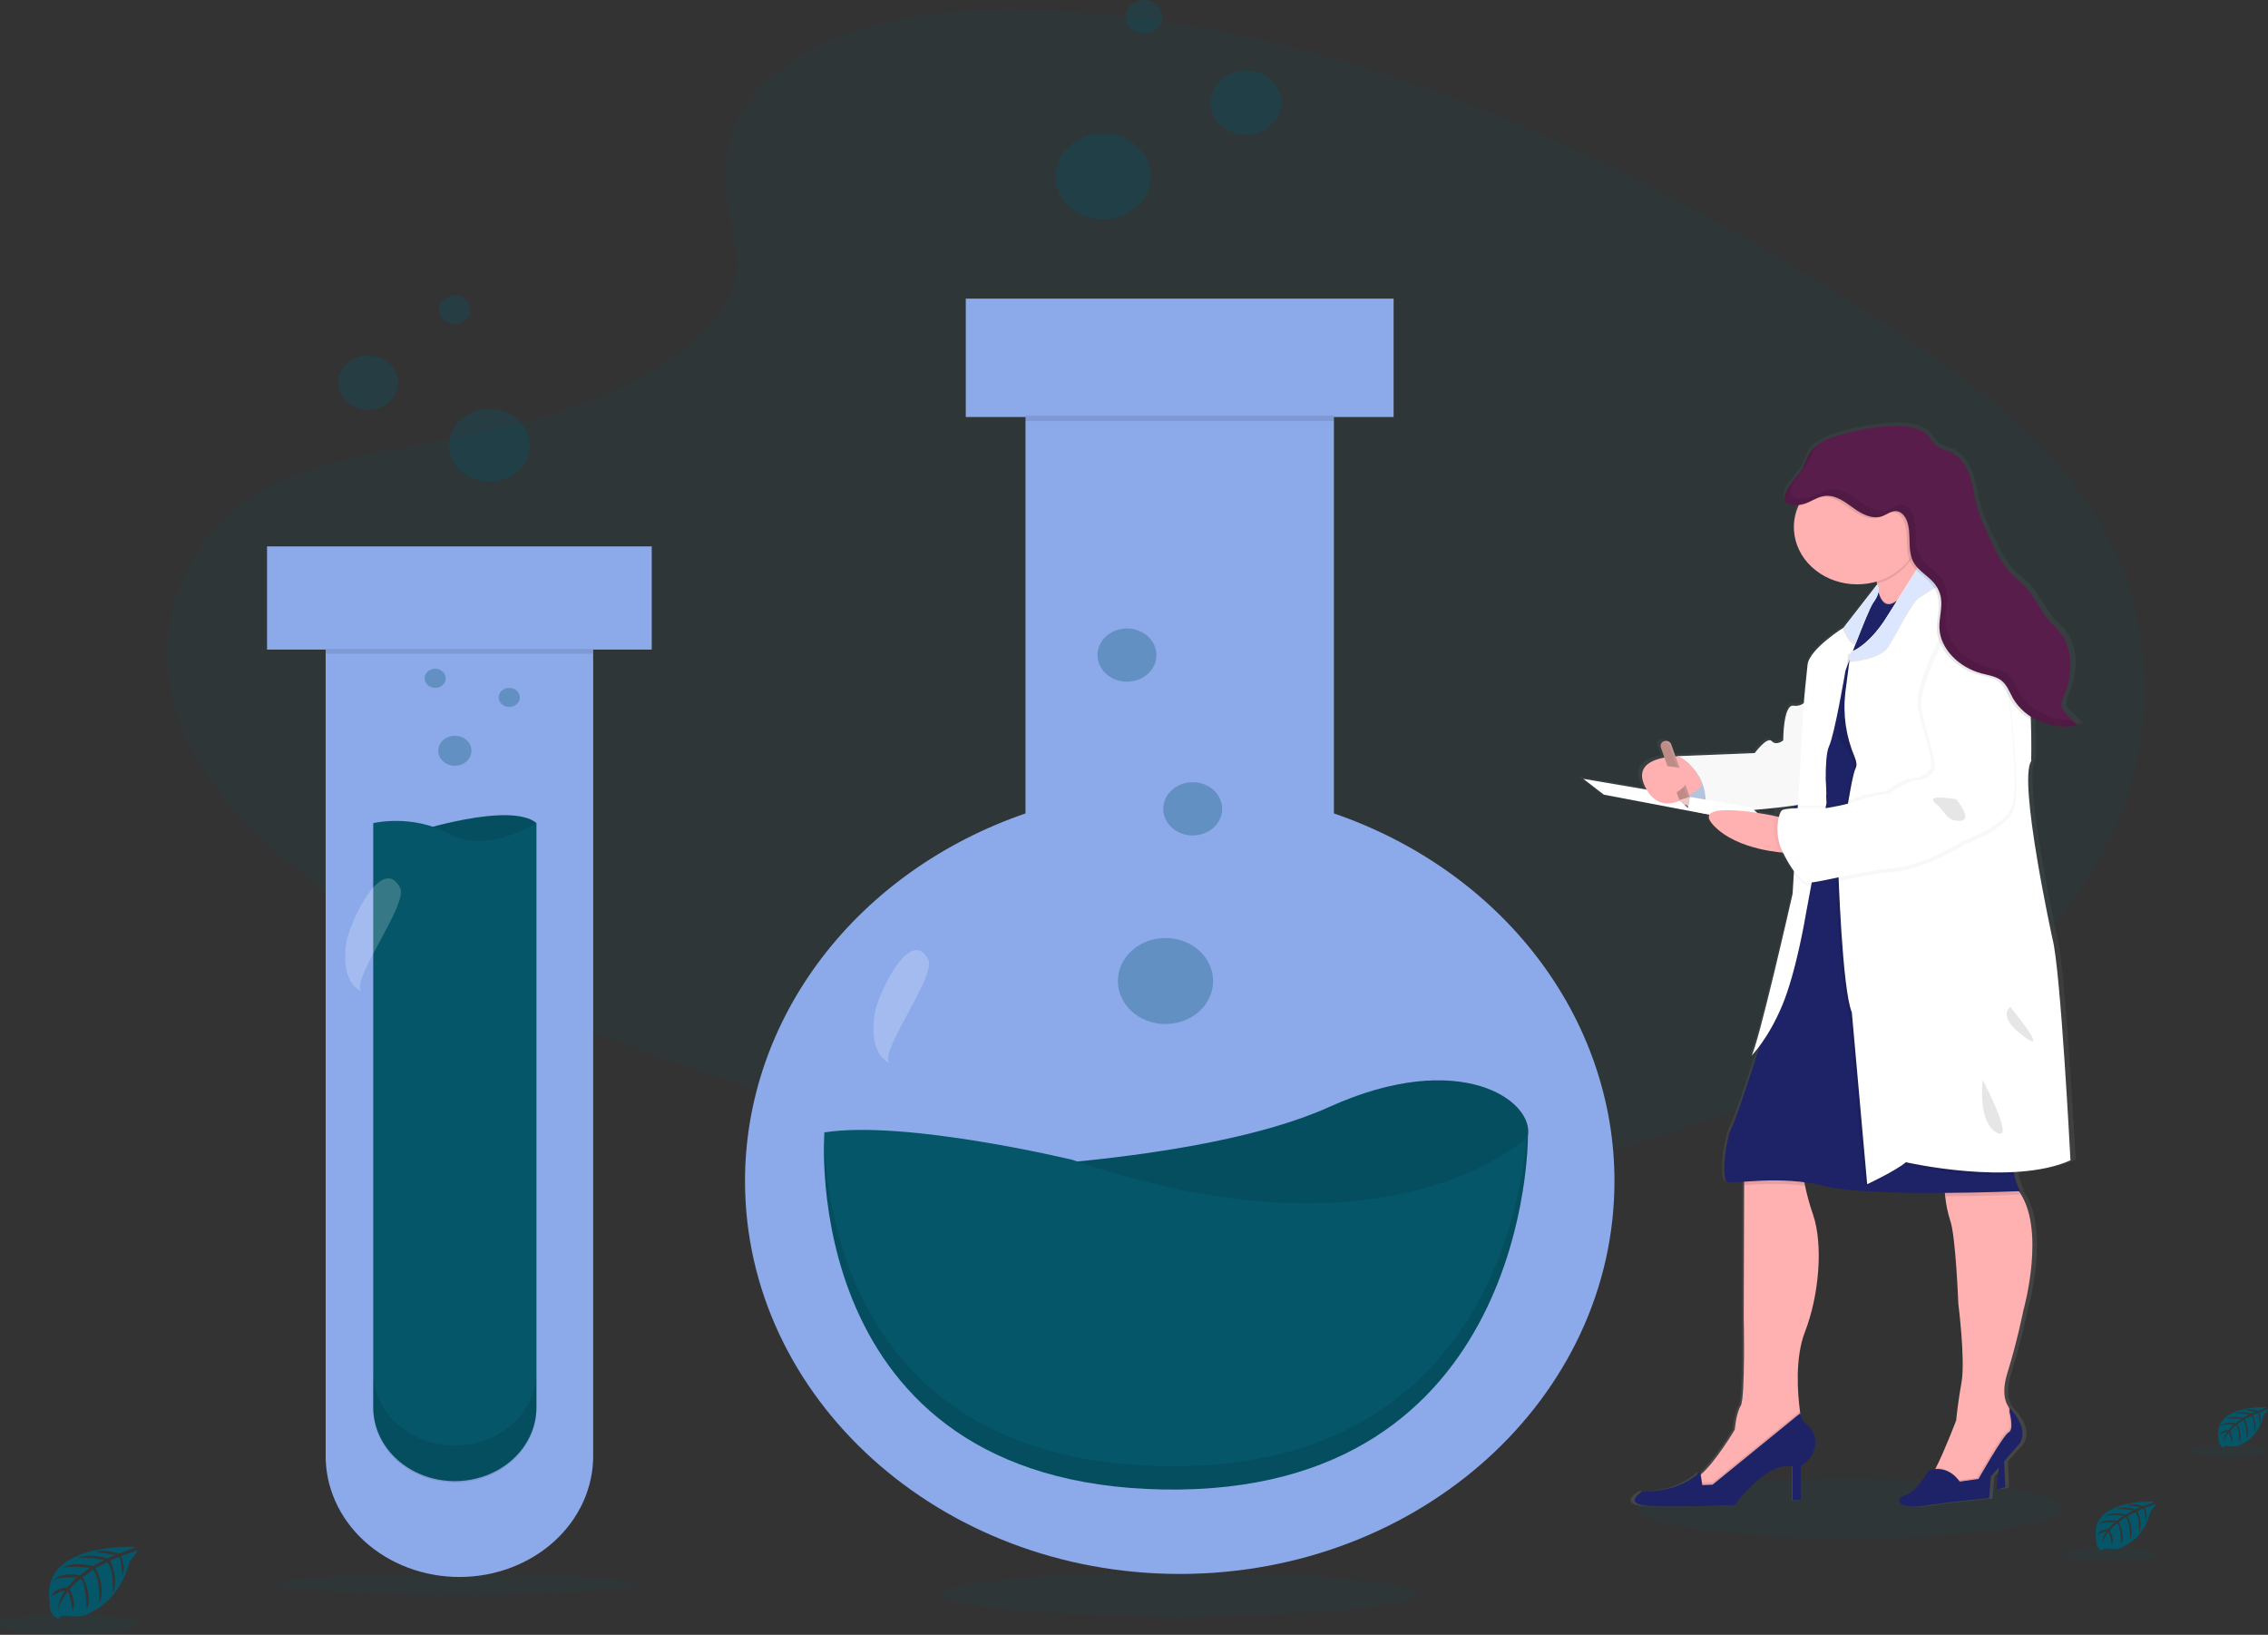 <svg width="111" height="80" viewBox="0 0 111 80" fill="none" xmlns="http://www.w3.org/2000/svg">
<rect x="0" y="0" width="111" height="80" fill="#333333" stroke="none"/>
<g clip-path="url(#clip0_105_66)">
<path d="M6.636 75.699C6.636 75.699 1.885 75.44 2.445 78.451C2.445 78.451 2.332 78.982 2.866 79.224C2.866 79.224 2.875 79 3.354 79.076C3.524 79.102 3.697 79.11 3.87 79.099C4.103 79.084 4.325 79.002 4.501 78.863C4.501 78.863 5.836 78.364 6.357 76.391C6.357 76.391 6.741 75.96 6.726 75.85L5.924 76.154C5.924 76.154 6.197 76.678 5.983 77.112C5.983 77.112 5.956 76.174 5.802 76.197C5.77 76.202 5.386 76.379 5.386 76.379C5.386 76.379 5.857 77.293 5.498 77.952C5.498 77.952 5.633 76.829 5.235 76.444L4.673 76.743C4.673 76.743 5.225 77.683 4.851 78.451C4.851 78.451 4.946 77.273 4.555 76.815L4.044 77.175C4.044 77.175 4.561 78.103 4.245 78.739C4.245 78.739 4.205 77.368 3.933 77.265C3.933 77.265 3.483 77.621 3.417 77.773C3.417 77.773 3.772 78.445 3.552 78.801C3.552 78.801 3.417 77.887 3.307 77.887C3.307 77.887 2.857 78.491 2.814 78.903C2.814 78.903 2.833 78.285 3.198 77.825C2.941 77.868 2.703 77.979 2.515 78.144C2.515 78.144 2.585 77.716 3.308 77.678C3.308 77.678 3.676 77.22 3.775 77.192C3.775 77.192 3.056 77.138 2.62 77.313C2.62 77.313 3.003 76.906 3.907 77.092L4.412 76.719C4.412 76.719 3.465 76.603 3.064 76.731C3.064 76.731 3.526 76.375 4.548 76.635L5.098 76.338C5.098 76.338 4.29 76.181 3.809 76.237C3.809 76.237 4.317 75.989 5.259 76.257L5.652 76.097C5.652 76.097 5.06 75.996 4.887 75.976C4.714 75.955 4.705 75.916 4.705 75.916C5.08 75.859 5.464 75.898 5.816 76.027C5.816 76.027 6.65 75.747 6.636 75.699Z" fill="#055669"/>
<path opacity="0.1" d="M3.363 80C5.22 80 6.726 79.77 6.726 79.486C6.726 79.202 5.22 78.972 3.363 78.972C1.506 78.972 0 79.202 0 79.486C0 79.77 1.506 80 3.363 80Z" fill="#055669"/>
<path d="M110.949 68.863C110.949 68.863 108.27 68.716 108.589 70.413C108.573 70.499 108.587 70.588 108.63 70.666C108.673 70.745 108.742 70.809 108.827 70.85C108.827 70.85 108.827 70.724 109.102 70.767C109.198 70.781 109.296 70.785 109.393 70.779C109.524 70.771 109.649 70.725 109.749 70.647C109.749 70.647 110.502 70.365 110.795 69.253C110.795 69.253 111.011 69.01 111.003 68.948L110.554 69.123C110.554 69.123 110.708 69.417 110.586 69.663C110.586 69.663 110.572 69.134 110.485 69.146C110.467 69.146 110.249 69.248 110.249 69.248C110.249 69.248 110.516 69.756 110.315 70.134C110.315 70.134 110.391 69.502 110.167 69.284L109.848 69.452C109.848 69.452 110.159 69.983 109.948 70.416C109.948 70.416 110.003 69.752 109.782 69.493L109.493 69.697C109.493 69.697 109.785 70.219 109.605 70.579C109.605 70.579 109.582 69.805 109.429 69.748C109.319 69.831 109.222 69.926 109.138 70.031C109.138 70.031 109.338 70.41 109.214 70.611C109.214 70.611 109.138 70.096 109.075 70.094C109.075 70.094 108.824 70.434 108.798 70.668C108.81 70.451 108.884 70.241 109.014 70.058C108.869 70.083 108.735 70.146 108.63 70.239C108.63 70.239 108.669 69.998 109.079 69.976C109.079 69.976 109.287 69.718 109.343 69.702C109.343 69.702 108.938 69.671 108.691 69.77C108.691 69.77 108.908 69.542 109.417 69.646L109.702 69.436C109.702 69.436 109.168 69.37 108.942 69.443C108.942 69.443 109.203 69.24 109.778 69.388L110.088 69.22C109.85 69.173 109.606 69.154 109.362 69.164C109.362 69.164 109.648 69.024 110.179 69.175L110.404 69.085C110.404 69.085 110.067 69.026 109.974 69.017C109.881 69.008 109.87 68.984 109.87 68.984C110.082 68.952 110.299 68.974 110.498 69.046C110.498 69.046 110.957 68.889 110.949 68.863Z" fill="#055669"/>
<path opacity="0.1" d="M109.104 71.287C110.151 71.287 111 71.157 111 70.997C111 70.837 110.151 70.708 109.104 70.708C108.057 70.708 107.208 70.837 107.208 70.997C107.208 71.157 108.057 71.287 109.104 71.287Z" fill="#055669"/>
<path d="M105.44 73.482C105.44 73.482 102.205 73.307 102.592 75.357C102.572 75.461 102.589 75.568 102.641 75.663C102.693 75.757 102.776 75.835 102.88 75.884C102.88 75.884 102.88 75.732 103.217 75.783C103.333 75.8 103.451 75.805 103.569 75.798C103.727 75.788 103.878 75.731 103.998 75.637C103.998 75.637 104.907 75.298 105.26 73.955C105.26 73.955 105.522 73.661 105.512 73.586L104.966 73.797C104.966 73.797 105.152 74.153 105.006 74.449C105.006 74.449 104.988 73.809 104.884 73.825C104.862 73.825 104.599 73.948 104.599 73.948C104.599 73.948 104.921 74.568 104.678 75.019C104.678 75.019 104.77 74.254 104.499 73.993L104.115 74.197C104.115 74.197 104.49 74.838 104.236 75.36C104.236 75.36 104.301 74.558 104.034 74.242L103.687 74.487C103.687 74.487 104.038 75.119 103.824 75.552C103.824 75.552 103.796 74.619 103.61 74.549C103.61 74.549 103.306 74.791 103.26 74.891C103.26 74.891 103.501 75.35 103.352 75.592C103.352 75.592 103.26 74.97 103.184 74.967C103.184 74.967 102.881 75.378 102.847 75.661C102.862 75.4 102.952 75.147 103.109 74.927C102.934 74.957 102.772 75.033 102.644 75.144C102.644 75.144 102.691 74.854 103.183 74.829C103.183 74.829 103.434 74.516 103.501 74.496C103.501 74.496 103.011 74.46 102.714 74.579C102.714 74.579 102.976 74.304 103.591 74.429L103.935 74.175C103.935 74.175 103.29 74.095 103.017 74.183C103.017 74.183 103.331 73.941 104.028 74.117L104.403 73.914C104.403 73.914 103.853 73.808 103.526 73.846C103.526 73.846 103.871 73.677 104.513 73.86L104.78 73.752C104.78 73.752 104.377 73.679 104.26 73.668C104.143 73.657 104.135 73.628 104.135 73.628C104.39 73.589 104.652 73.616 104.891 73.704C104.891 73.704 105.449 73.515 105.44 73.482Z" fill="#055669"/>
<path opacity="0.1" d="M103.211 76.409C104.476 76.409 105.501 76.253 105.501 76.06C105.501 75.867 104.476 75.71 103.211 75.71C101.947 75.71 100.922 75.867 100.922 76.06C100.922 76.253 101.947 76.409 103.211 76.409Z" fill="#055669"/>
<path opacity="0.1" d="M90.53 75.269C96.261 75.269 100.907 74.613 100.907 73.805C100.907 72.996 96.261 72.34 90.53 72.34C84.799 72.34 80.153 72.996 80.153 73.805C80.153 74.613 84.799 75.269 90.53 75.269Z" fill="#055669"/>
<path opacity="0.1" d="M57.693 79.079C64.133 79.079 69.354 78.605 69.354 78.021C69.354 77.437 64.133 76.963 57.693 76.963C51.253 76.963 46.032 77.437 46.032 78.021C46.032 78.605 51.253 79.079 57.693 79.079Z" fill="#055669"/>
<path opacity="0.1" d="M22.365 78.028C27.253 78.028 31.216 77.807 31.216 77.534C31.216 77.261 27.253 77.04 22.365 77.04C17.477 77.04 13.514 77.261 13.514 77.534C13.514 77.807 17.477 78.028 22.365 78.028Z" fill="#055669"/>
<path opacity="0.1" d="M38.08 3.48C41.363 0.838 46.517 0.297 51.207 0.507C65.94 1.168 79.24 7.599 90.744 14.872C94.909 17.505 99.009 20.342 101.712 23.968C107.219 31.349 105.583 41.574 97.931 47.654C95.327 49.723 92.171 51.312 88.931 52.715C83.17 55.216 76.954 57.222 70.416 57.795C65.753 58.202 61.032 57.871 56.397 57.303C43.445 55.713 30.733 52.202 20.078 46.198C15.405 43.556 10.999 40.284 9.072 36.022C7.146 31.76 8.379 26.359 13.151 23.836C15.125 22.793 17.485 22.322 19.795 21.88C23.196 21.228 26.651 20.586 29.72 19.261C32.889 17.894 36.642 15.249 36.014 12.223C35.342 8.974 34.801 6.121 38.08 3.48Z" fill="#055669"/>
<path opacity="0.9" d="M65.284 39.805V20.405H68.206V14.614H47.267V20.405H50.19V39.805C46.154 41.191 42.68 43.653 40.228 46.864C37.777 50.076 36.463 53.886 36.462 57.788C36.462 68.41 45.989 77.021 57.739 77.021C69.49 77.021 79.015 68.41 79.015 57.788C79.014 53.886 77.7 50.075 75.247 46.864C72.795 43.652 69.32 41.19 65.284 39.805Z" fill="#96B7FE"/>
<path opacity="0.1" d="M65.284 20.345H50.185V20.607H65.284V20.345Z" fill="black"/>
<path d="M45.834 57.272C45.834 57.272 58.647 57.069 65.053 54.17C71.46 51.272 75.12 53.859 74.776 55.618C74.432 57.377 72.604 60.787 65.282 61.206C57.961 61.625 45.834 57.272 45.834 57.272Z" fill="#055669"/>
<path opacity="0.1" d="M45.834 57.272C45.834 57.272 58.647 57.069 65.053 54.17C71.46 51.272 75.12 53.859 74.776 55.618C74.432 57.377 72.604 60.787 65.282 61.206C57.961 61.625 45.834 57.272 45.834 57.272Z" fill="black"/>
<path d="M40.347 55.413C40.347 55.413 38.978 72.578 56.933 72.888C74.888 73.198 74.778 55.616 74.778 55.616C74.778 55.616 68.146 62.13 52.472 56.753C52.472 56.757 44.351 54.792 40.347 55.413Z" fill="#055669"/>
<path opacity="0.1" d="M74.719 55.678C74.361 59.632 72.035 72.01 56.94 71.749C42.142 71.496 40.467 59.802 40.335 55.688C40.253 57.896 40.326 72.599 56.937 72.887C74.895 73.192 74.781 55.615 74.781 55.615C74.781 55.615 74.758 55.64 74.719 55.678Z" fill="black"/>
<path opacity="0.3" d="M57.042 50.112C58.329 50.112 59.372 49.169 59.372 48.006C59.372 46.843 58.329 45.9 57.042 45.9C55.755 45.9 54.712 46.843 54.712 48.006C54.712 49.169 55.755 50.112 57.042 50.112Z" fill="#055669"/>
<path opacity="0.3" d="M58.373 40.884C59.169 40.884 59.815 40.3 59.815 39.58C59.815 38.861 59.169 38.277 58.373 38.277C57.577 38.277 56.931 38.861 56.931 39.58C56.931 40.3 57.577 40.884 58.373 40.884Z" fill="#055669"/>
<path opacity="0.3" d="M55.155 33.36C55.952 33.36 56.597 32.777 56.597 32.057C56.597 31.337 55.952 30.753 55.155 30.753C54.359 30.753 53.713 31.337 53.713 32.057C53.713 32.777 54.359 33.36 55.155 33.36Z" fill="#055669"/>
<path opacity="0.2" d="M42.8 49.631C42.676 50.519 42.701 51.63 43.579 52.045C42.843 51.697 45.86 47.757 45.432 46.953C44.516 45.236 42.912 48.806 42.8 49.631Z" fill="white"/>
<path opacity="0.3" d="M53.989 10.743C55.276 10.743 56.319 9.8 56.319 8.637C56.319 7.474 55.276 6.531 53.989 6.531C52.703 6.531 51.66 7.474 51.66 8.637C51.66 9.8 52.703 10.743 53.989 10.743Z" fill="#055669"/>
<path opacity="0.3" d="M60.979 6.592C61.935 6.592 62.711 5.891 62.711 5.026C62.711 4.161 61.935 3.46 60.979 3.46C60.023 3.46 59.247 4.161 59.247 5.026C59.247 5.891 60.023 6.592 60.979 6.592Z" fill="#055669"/>
<path opacity="0.3" d="M55.987 1.628C56.484 1.628 56.887 1.263 56.887 0.814C56.887 0.364 56.484 0 55.987 0C55.49 0 55.087 0.364 55.087 0.814C55.087 1.263 55.49 1.628 55.987 1.628Z" fill="#055669"/>
<path opacity="0.9" d="M31.898 26.739H13.069V31.788H15.938V71.174C15.927 71.958 16.088 72.736 16.412 73.463C16.735 74.189 17.216 74.851 17.825 75.409C18.434 75.967 19.159 76.409 19.959 76.712C20.759 77.014 21.617 77.17 22.484 77.17C23.351 77.17 24.21 77.014 25.01 76.712C25.809 76.409 26.535 75.967 27.144 75.409C27.753 74.851 28.233 74.189 28.557 73.463C28.881 72.736 29.042 71.958 29.031 71.174V31.788H31.898V26.739Z" fill="#96B7FE"/>
<path d="M20.3 40.711C20.3 40.711 24.96 39.206 26.257 40.276C26.257 40.276 24.37 42.784 22.632 42.683C20.895 42.583 20.3 40.711 20.3 40.711Z" fill="#055669"/>
<path opacity="0.1" d="M20.3 40.711C20.3 40.711 24.96 39.206 26.257 40.276C26.257 40.276 24.37 42.784 22.632 42.683C20.895 42.583 20.3 40.711 20.3 40.711Z" fill="black"/>
<path d="M26.255 40.28V68.867C26.255 69.341 26.151 69.81 25.951 70.249C25.75 70.687 25.456 71.085 25.085 71.42C24.714 71.755 24.273 72.021 23.789 72.203C23.304 72.384 22.785 72.478 22.26 72.478C21.201 72.478 20.185 72.097 19.436 71.42C18.687 70.743 18.266 69.824 18.266 68.867V40.28C18.266 40.28 20.189 39.812 22 40.816C23.812 41.82 26.255 40.28 26.255 40.28Z" fill="#055669"/>
<path opacity="0.1" d="M29.028 31.756H15.936V31.989H29.028V31.756Z" fill="black"/>
<path opacity="0.1" d="M22.26 70.739C21.735 70.739 21.216 70.646 20.731 70.464C20.247 70.283 19.806 70.017 19.435 69.681C19.064 69.346 18.77 68.948 18.57 68.509C18.369 68.071 18.266 67.602 18.266 67.127V68.933C18.266 69.89 18.687 70.809 19.436 71.486C20.185 72.163 21.201 72.544 22.26 72.544C23.32 72.544 24.335 72.163 25.085 71.486C25.834 70.809 26.255 69.89 26.255 68.933V67.127C26.255 67.602 26.151 68.071 25.951 68.509C25.75 68.948 25.456 69.346 25.085 69.681C24.714 70.017 24.274 70.283 23.789 70.464C23.304 70.646 22.785 70.739 22.26 70.739Z" fill="black"/>
<path opacity="0.3" d="M22.261 37.473C22.711 37.473 23.075 37.144 23.075 36.738C23.075 36.331 22.711 36.002 22.261 36.002C21.812 36.002 21.448 36.331 21.448 36.738C21.448 37.144 21.812 37.473 22.261 37.473Z" fill="#055669"/>
<path opacity="0.3" d="M24.924 34.598C25.21 34.598 25.442 34.388 25.442 34.13C25.442 33.871 25.21 33.661 24.924 33.661C24.638 33.661 24.406 33.871 24.406 34.13C24.406 34.388 24.638 34.598 24.924 34.598Z" fill="#055669"/>
<path opacity="0.3" d="M21.299 33.662C21.585 33.662 21.817 33.453 21.817 33.194C21.817 32.935 21.585 32.725 21.299 32.725C21.013 32.725 20.781 32.935 20.781 33.194C20.781 33.453 21.013 33.662 21.299 33.662Z" fill="#055669"/>
<path opacity="0.2" d="M16.95 46.12C16.826 47.008 16.851 48.12 17.729 48.534C16.991 48.187 20.01 44.248 19.582 43.442C18.664 41.727 17.062 45.296 16.95 46.12Z" fill="white"/>
<path opacity="0.3" d="M23.95 23.58C25.041 23.58 25.927 22.78 25.927 21.793C25.927 20.806 25.041 20.006 23.95 20.006C22.858 20.006 21.973 20.806 21.973 21.793C21.973 22.78 22.858 23.58 23.95 23.58Z" fill="#055669"/>
<path opacity="0.3" d="M18.018 20.058C18.83 20.058 19.489 19.463 19.489 18.729C19.489 17.995 18.83 17.4 18.018 17.4C17.207 17.4 16.549 17.995 16.549 18.729C16.549 19.463 17.207 20.058 18.018 20.058Z" fill="#055669"/>
<path opacity="0.3" d="M22.255 15.846C22.677 15.846 23.019 15.536 23.019 15.155C23.019 14.773 22.677 14.464 22.255 14.464C21.832 14.464 21.49 14.773 21.49 15.155C21.49 15.536 21.832 15.846 22.255 15.846Z" fill="#055669"/>
<path d="M100.687 45.854C100.687 45.854 98.962 38.098 99.622 37.133C99.622 37.133 99.645 36.236 99.606 35.093C99.606 35.049 99.606 35.005 99.606 34.961C99.721 35.032 99.842 35.096 99.968 35.152C100.576 35.435 101.275 35.517 101.942 35.382L101.418 34.856C101.293 34.73 101.161 34.595 101.134 34.428C101.127 34.268 101.166 34.109 101.247 33.966C101.742 32.833 101.773 31.408 100.813 30.543C100.006 29.816 99.808 28.877 98.936 28.213C98.295 27.727 97.944 27.014 97.611 26.326C97.33 25.742 97.049 25.155 96.886 24.538C96.76 24.055 96.711 23.556 96.538 23.085C96.365 22.613 96.043 22.155 95.538 21.945C95.351 21.886 95.17 21.813 94.996 21.727C94.78 21.596 94.65 21.383 94.495 21.197C93.709 20.251 91.056 20.808 89.802 21.192C89.461 21.288 89.146 21.446 88.875 21.656L88.886 21.639L88.917 21.597C88.781 21.697 88.662 21.817 88.567 21.951C88.384 22.213 88.307 22.521 88.155 22.797C87.971 23.132 86.948 24.068 87.388 24.445C87.418 24.47 87.453 24.491 87.49 24.506C87.654 24.567 87.834 24.583 88.008 24.553C88.001 24.566 87.995 24.579 87.989 24.592C87.84 24.925 87.763 25.281 87.764 25.64C87.772 26.391 88.109 27.11 88.702 27.636C89.295 28.163 90.096 28.456 90.927 28.449C91.256 28.45 91.582 28.404 91.896 28.315C91.904 28.351 91.91 28.386 91.917 28.422C91.917 28.437 91.917 28.451 91.925 28.465L91.87 28.535L91.861 28.522L90.221 30.595C89.971 30.753 88.526 31.698 88.449 32.406C88.363 33.182 88.278 34.09 88.278 34.09L88.267 34.284C88.195 34.338 88.111 34.377 88.021 34.4C87.931 34.422 87.837 34.426 87.745 34.412C87.234 34.336 87.234 36.115 87.234 36.115C87.234 36.115 86.897 36.398 86.659 36.152C86.422 35.907 85.808 36.739 85.808 36.739L81.931 36.89H81.842L81.633 36.305C81.611 36.244 81.562 36.194 81.5 36.165C81.437 36.136 81.364 36.13 81.296 36.148C81.28 36.152 81.264 36.158 81.249 36.166L81.236 36.174C81.226 36.179 81.217 36.184 81.209 36.191C81.203 36.194 81.198 36.198 81.194 36.202C81.186 36.208 81.179 36.215 81.172 36.221C81.168 36.226 81.165 36.23 81.161 36.235L81.155 36.241C81.13 36.271 81.114 36.306 81.108 36.342C81.101 36.379 81.104 36.417 81.116 36.452L81.296 36.954C80.549 37.09 79.783 37.473 80.407 38.53L77.247 38.002L78.269 38.778L83.552 39.763C83.482 39.877 83.528 40.041 83.746 40.271C84.685 41.269 86.4 41.539 87.089 41.61C87.27 41.977 87.496 42.325 87.763 42.646L87.703 43.639C87.703 43.639 85.958 51.218 85.638 51.603C85.796 51.436 85.941 51.26 86.071 51.074C85.564 52.632 84.856 54.764 84.67 55.083C84.371 55.59 84.095 57.655 84.435 57.788C84.542 57.829 84.838 57.809 85.264 57.78V57.951L85.245 64.428C85.245 64.428 85.33 68.401 85.095 68.779C84.86 69.157 84.797 69.952 84.797 69.952C84.797 69.952 83.855 71.519 83.111 72.149L83.094 72.162L83.071 72.014C83.071 72.014 82.172 73.036 80.196 72.979C80.196 72.979 79.003 73.679 80.771 73.717C82.539 73.755 84.796 73.66 84.796 73.66C84.796 73.66 86.37 71.485 87.692 71.768V73.414H88.097V71.754C88.284 71.642 88.445 71.497 88.569 71.328C88.692 71.158 88.776 70.968 88.816 70.768C88.851 70.562 88.826 70.352 88.743 70.158C88.661 69.964 88.524 69.793 88.345 69.661C88.265 69.596 88.201 69.516 88.156 69.426C88.112 69.337 88.088 69.241 88.087 69.143L88.072 69.154C88.072 69.122 88.063 69.088 88.058 69.053C87.945 68.201 87.798 66.45 88.311 65.151C89.013 63.372 89.227 60.895 88.715 59.419C88.55 58.948 88.415 58.468 88.311 57.983C88.298 57.921 88.286 57.863 88.276 57.809C88.626 57.852 88.972 57.916 89.313 58.001C90.5 58.295 93.093 58.35 95.307 58.335C95.312 58.39 95.319 58.447 95.326 58.504C95.367 58.904 95.45 59.298 95.576 59.683C95.852 60.441 95.98 63.769 95.98 63.769C95.98 63.769 96.339 66.507 96.143 67.623C96.031 68.243 95.936 68.865 95.874 69.489V69.502C95.874 69.502 95.288 71.014 94.863 71.838C94.852 71.86 94.842 71.88 94.83 71.9C94.715 71.91 94.602 71.932 94.493 71.966C94.493 71.966 93.919 73.007 93.343 73.177C92.768 73.348 92.96 73.915 94.259 73.707C95.559 73.499 97.519 73.329 97.519 73.329L97.604 72.269L98.003 71.818L97.902 72.875L98.328 72.8L98.272 71.513L98.925 70.775C98.925 70.775 99.712 70.141 98.541 68.893V68.919C98.529 68.901 98.517 68.883 98.503 68.866V68.859C98.31 68.587 98.155 68.08 98.438 67.18C98.95 65.555 99.247 64.078 99.247 64.078C99.247 64.078 100.39 60.125 99.016 58.254H99.078C98.937 57.99 98.837 57.711 98.781 57.422C98.774 57.388 98.769 57.352 98.762 57.321C99.773 57.268 100.777 57.101 101.59 56.744C101.581 56.733 101.092 47.349 100.687 45.854ZM87.781 39.311V39.329L87.571 39.339L87.781 39.311ZM87.065 39.401C87.031 39.407 86.998 39.421 86.971 39.441C86.881 39.556 86.825 39.69 86.807 39.829L86.481 39.762C86.481 39.762 86.256 39.719 85.919 39.67L85.763 39.529C86.196 39.492 86.641 39.448 87.065 39.401Z" fill="url(#paint0_linear_105_66)"/>
<path d="M97.849 71.522L97.725 72.862L98.142 72.785L98.079 71.335L97.849 71.522Z" fill="#1D2366"/>
<path d="M88.34 65.169C87.837 66.463 87.981 68.209 88.094 69.058C88.135 69.372 88.173 69.566 88.173 69.566C88.173 69.566 87.423 71.112 87.36 71.169C87.297 71.226 85.148 72.41 85.148 72.41L83.646 73.202C83.646 73.202 82.123 72.598 82.86 72.389C83.009 72.335 83.143 72.252 83.253 72.146C83.981 71.518 84.904 69.957 84.904 69.957C84.904 69.957 84.966 69.165 85.195 68.788C85.424 68.412 85.341 64.452 85.341 64.452L85.36 57.996V57.155L88.217 57.175C88.236 57.46 88.277 57.745 88.341 58.025C88.444 58.508 88.577 58.986 88.739 59.455C89.236 60.93 89.028 63.397 88.34 65.169Z" fill="#FFB0B1"/>
<path opacity="0.1" d="M88.172 69.566C88.172 69.566 87.421 71.112 87.359 71.169C87.296 71.226 85.148 72.41 85.148 72.41L83.646 73.202C83.646 73.202 82.123 72.598 82.86 72.389C83.009 72.335 83.143 72.252 83.253 72.146L83.318 72.559L83.819 72.54L88.094 69.058C88.134 69.371 88.172 69.566 88.172 69.566Z" fill="black"/>
<path d="M88.12 69.147L83.814 72.654L83.312 72.673L83.209 72.013C83.209 72.013 82.332 73.029 80.392 72.974C80.392 72.974 79.225 73.672 80.954 73.71C82.684 73.748 84.897 73.653 84.897 73.653C84.897 73.653 86.44 71.485 87.733 71.768V73.408H88.129V71.749C88.314 71.637 88.471 71.492 88.592 71.323C88.713 71.154 88.795 70.965 88.833 70.767C88.867 70.562 88.843 70.354 88.763 70.16C88.682 69.967 88.547 69.796 88.372 69.663C88.293 69.597 88.231 69.517 88.187 69.429C88.144 69.34 88.121 69.244 88.12 69.147Z" fill="#1D2366"/>
<path d="M98.246 67.186C97.968 68.083 98.12 68.588 98.309 68.859V68.866C98.554 69.201 98.725 69.577 98.811 69.972L98.829 70.057L96.869 72.64L95.806 73.017C95.806 73.017 94.095 72.49 94.407 72.338C94.486 72.301 94.609 72.106 94.745 71.83C95.164 71.017 95.739 69.508 95.739 69.508V69.495C95.799 68.872 95.896 68.252 96.002 67.634C96.193 66.524 95.843 63.795 95.843 63.795C95.843 63.795 95.718 60.477 95.446 59.723C95.324 59.339 95.242 58.946 95.202 58.548C95.146 58.074 95.134 57.687 95.134 57.687C95.134 57.687 96.257 56.272 98.324 57.799C98.489 57.922 98.634 58.065 98.755 58.223C100.181 60.052 99.034 64.097 99.034 64.097C99.034 64.097 98.746 65.566 98.246 67.186Z" fill="#FFB0B1"/>
<path opacity="0.1" d="M98.829 70.052L96.869 72.635L95.806 73.012C95.806 73.012 94.095 72.485 94.407 72.333C94.486 72.296 94.609 72.1 94.745 71.825C95.469 71.825 95.844 72.443 95.844 72.443L96.761 72.312C96.761 72.312 97.971 70.162 98.242 70.031C98.513 69.9 98.284 69.049 98.284 69.049V68.833L98.305 68.856V68.862C98.552 69.199 98.724 69.576 98.811 69.972L98.829 70.052Z" fill="black"/>
<path d="M95.909 72.503C95.909 72.503 95.388 71.636 94.387 71.956C94.387 71.956 93.825 72.994 93.263 73.163C92.701 73.333 92.888 73.898 94.162 73.691C95.437 73.483 97.353 73.314 97.353 73.314L97.436 72.258L98.729 70.769C98.729 70.769 99.501 70.137 98.353 68.893V69.109C98.353 69.109 98.578 69.958 98.312 70.09C98.046 70.222 96.832 72.371 96.832 72.371L95.909 72.503Z" fill="#1D2366"/>
<path opacity="0.1" d="M88.214 57.175C88.232 57.461 88.274 57.745 88.338 58.026C87.161 57.869 86.069 57.948 85.355 57.998V57.156L88.214 57.175Z" fill="black"/>
<path opacity="0.1" d="M98.871 58.458C98.871 58.458 97.198 58.531 95.207 58.546C95.15 58.072 95.138 57.684 95.138 57.684C95.138 57.684 96.262 56.27 98.329 57.797C98.493 57.92 98.638 58.062 98.759 58.221C98.792 58.302 98.829 58.381 98.871 58.458Z" fill="black"/>
<path d="M98.871 58.288C98.871 58.288 91.55 58.608 89.317 58.043C87.084 57.478 84.876 57.967 84.542 57.835C84.208 57.703 84.48 55.648 84.766 55.139C85.053 54.63 86.665 49.483 86.665 49.483L88.208 42.206L89.835 41.799L89.948 41.771L92.781 41.06L94.859 40.541C94.859 40.541 98.989 55.115 98.633 56.188C98.505 56.6 98.484 57.033 98.574 57.453C98.629 57.742 98.729 58.023 98.871 58.288Z" fill="#1D2366"/>
<path d="M82.833 37.228C82.833 37.228 81.372 38.643 82.478 39.434C83.584 40.225 84.314 39.51 84.314 39.51L82.833 37.228Z" fill="#C7DAF5"/>
<path opacity="0.1" d="M82.833 37.228C82.833 37.228 81.372 38.643 82.478 39.434C83.584 40.225 84.314 39.51 84.314 39.51L82.833 37.228Z" fill="black"/>
<path d="M94.648 27.916C94.648 27.916 94.478 28.062 94.219 28.28C93.852 28.59 93.308 29.044 92.824 29.425C92.15 29.952 91.605 30.34 91.802 30.008C91.998 29.675 91.961 29.104 91.863 28.567L91.843 28.46C91.761 28.066 91.653 27.676 91.519 27.293C91.519 27.293 92.6 26.031 93.197 25.533C93.422 25.347 93.576 25.268 93.584 25.398C93.595 25.575 93.743 25.961 93.921 26.38C93.928 26.392 93.934 26.405 93.939 26.417C94.061 26.698 94.197 26.992 94.317 27.243C94.5 27.628 94.648 27.916 94.648 27.916Z" fill="#FFB0B1"/>
<path opacity="0.1" d="M93.938 26.417C93.836 26.911 93.59 27.371 93.224 27.749C92.859 28.127 92.388 28.41 91.861 28.567C91.778 28.136 91.663 27.71 91.517 27.293C91.517 27.293 93.55 24.918 93.581 25.398C93.6 25.581 93.751 25.985 93.938 26.417Z" fill="black"/>
<path opacity="0.1" d="M91.661 29.202L91.924 28.868C91.924 28.868 92.098 29.829 92.74 29.405C93.382 28.981 93.414 32.595 93.414 32.595L92.724 41.9L87.75 41.631L87.89 37.135L88.452 34.872L89.845 31.577L90.679 30.489L91.661 29.202Z" fill="black"/>
<path d="M93.412 32.652L92.789 41.065L92.724 41.956L89.95 41.806L89.838 41.8L87.746 41.688L87.887 37.191L88.449 34.929L89.841 31.634L90.678 30.545L91.664 29.259L91.927 28.924C91.927 28.924 92.101 29.886 92.743 29.461L92.755 29.453C93.382 29.089 93.412 32.652 93.412 32.652Z" fill="#1D2366"/>
<path d="M88.526 34.137C88.526 34.137 88.277 34.608 87.775 34.533C87.274 34.458 87.275 36.23 87.275 36.23C87.275 36.23 86.938 36.512 86.713 36.267C86.489 36.022 85.879 36.851 85.879 36.851L82.084 37.003C82.084 37.003 83.77 37.7 83.439 39.812C83.439 39.812 89.171 39.491 89.362 38.999C89.553 38.507 88.526 34.137 88.526 34.137Z" fill="white"/>
<path opacity="0.03" d="M88.526 34.137C88.526 34.137 88.277 34.608 87.775 34.533C87.274 34.458 87.275 36.23 87.275 36.23C87.275 36.23 86.938 36.512 86.713 36.267C86.489 36.022 85.879 36.851 85.879 36.851L82.084 37.003C82.084 37.003 83.77 37.7 83.439 39.812C83.439 39.812 89.171 39.491 89.362 38.999C89.553 38.507 88.526 34.137 88.526 34.137Z" fill="black"/>
<path d="M77.494 38.114L78.495 38.888L86.733 40.452L85.711 39.51L77.494 38.114Z" fill="white"/>
<path d="M91.675 29.499C91.54 29.683 91.148 30.655 90.82 31.499C90.548 32.202 90.32 32.82 90.32 32.82C90.32 32.82 89.788 35.95 89.518 36.515C89.247 37.08 89.393 39.289 89.393 39.289L88.381 44.738C88.381 44.738 87.923 47.547 87.215 49.224C86.52 50.871 85.733 51.646 85.712 51.67C86.026 51.287 87.735 43.734 87.735 43.734L88.297 34.212C88.297 34.212 88.38 33.308 88.465 32.534C88.549 31.761 90.237 30.706 90.237 30.706L91.869 28.608C92.036 28.814 91.926 29.159 91.675 29.499Z" fill="white"/>
<path d="M87.419 41.734C87.419 41.734 85.021 41.641 83.853 40.377C82.685 39.113 86.544 39.869 86.544 39.869L87.544 40.072L87.419 41.734Z" fill="#FFB0B1"/>
<path opacity="0.1" d="M98.642 56.195C98.513 56.607 98.493 57.04 98.582 57.46C95.961 57.629 93.157 56.986 93.157 56.986C92.635 57.42 91.259 58.062 91.259 58.062L90.508 49.652C90.029 48.52 89.841 42.582 89.841 42.582C89.841 42.582 89.884 42.271 89.954 41.805C89.954 41.794 89.954 41.782 89.959 41.771C90.147 40.47 90.521 38.029 90.699 37.699C90.95 37.247 89.928 36.041 89.928 36.041L90.392 32.456L90.448 32.024C91.429 31.628 92.18 30.365 92.18 30.365L92.756 29.451C93.384 29.087 93.414 32.65 93.414 32.65L92.792 41.063L94.87 40.545C94.87 40.545 98.996 55.12 98.642 56.195Z" fill="black"/>
<path d="M101.332 56.779C98.475 58.062 93.281 56.874 93.281 56.874C92.76 57.308 91.383 57.949 91.383 57.949L90.632 49.539C90.154 48.408 89.966 42.47 89.966 42.47C89.966 42.47 90.571 38.039 90.82 37.587C90.893 37.455 90.858 37.259 90.772 37.047C90.345 36.04 90.189 34.956 90.314 33.884L90.514 32.344L90.571 31.913C91.551 31.516 92.301 30.253 92.301 30.253L92.824 29.425L93.786 27.901L94.241 27.18L94.318 27.243L94.909 27.727C94.909 27.727 95.16 27.914 95.535 28.201C96.353 28.824 97.767 29.921 98.495 30.592C99.137 31.184 99.339 33.483 99.394 35.215C99.434 36.354 99.41 37.247 99.41 37.247C98.763 38.208 100.452 45.939 100.452 45.939C100.852 47.428 101.332 56.779 101.332 56.779Z" fill="white"/>
<path opacity="0.03" d="M95.848 30.234C95.848 30.234 93.887 33.609 94.118 34.891C94.348 36.172 94.993 37.625 94.68 37.964C94.572 38.092 94.433 38.197 94.274 38.269C94.115 38.341 93.939 38.378 93.761 38.379C93.449 38.398 92.614 38.925 92.614 38.982C92.614 39.039 91.843 39.039 91.153 39.303C90.463 39.567 89.442 39.718 89.442 39.718C89.442 39.718 87.461 39.661 87.273 39.83C87.085 40 86.897 41.018 87.294 41.829C87.691 42.64 88.128 43.243 88.462 43.353C88.796 43.462 90.902 42.825 92.612 42.674C94.321 42.523 96.186 41.301 96.186 41.301C96.186 41.301 98.229 40.641 98.584 39.529C98.939 38.416 98.146 32.308 98.146 32.308C98.146 32.308 97.534 29.461 95.848 30.234Z" fill="black"/>
<path opacity="0.03" d="M95.597 29.952C95.597 29.952 93.636 33.326 93.866 34.608C94.095 35.89 94.741 37.342 94.428 37.681C94.32 37.81 94.182 37.914 94.022 37.986C93.863 38.058 93.688 38.096 93.51 38.096C93.197 38.115 92.363 38.643 92.363 38.7C92.363 38.756 91.591 38.755 90.902 39.02C90.213 39.284 89.192 39.434 89.192 39.434C89.192 39.434 87.21 39.378 87.022 39.548C86.835 39.718 86.647 40.736 87.044 41.546C87.44 42.357 87.878 42.961 88.211 43.07C88.545 43.18 90.651 42.542 92.362 42.392C94.073 42.241 95.93 41.016 95.93 41.016C95.93 41.016 97.974 40.357 98.329 39.244C98.684 38.132 97.891 32.023 97.891 32.023C97.891 32.023 97.286 29.179 95.597 29.952Z" fill="black"/>
<path d="M95.785 30.064C95.785 30.064 93.826 33.44 94.05 34.717C94.275 35.994 94.926 37.451 94.612 37.79C94.505 37.919 94.367 38.023 94.207 38.095C94.048 38.167 93.872 38.205 93.694 38.205C93.382 38.224 92.548 38.751 92.548 38.808C92.548 38.865 91.776 38.865 91.087 39.129C90.398 39.393 89.376 39.544 89.376 39.544C89.376 39.544 87.395 39.487 87.207 39.657C87.019 39.826 86.832 40.844 87.228 41.655C87.625 42.466 88.062 43.069 88.396 43.179C88.73 43.289 90.836 42.652 92.547 42.5C94.257 42.349 96.113 41.125 96.113 41.125C96.113 41.125 98.156 40.464 98.511 39.352C98.866 38.239 98.073 32.131 98.073 32.131C98.073 32.131 97.474 29.291 95.785 30.064Z" fill="white"/>
<path opacity="0.1" d="M95.743 39.114C95.743 39.114 94.178 38.832 94.721 39.303C95.264 39.774 95.263 40.189 95.93 40.17C96.598 40.15 95.743 39.114 95.743 39.114Z" fill="black"/>
<path opacity="0.1" d="M98.392 49.276C98.392 49.276 97.683 49.71 99.038 50.709C100.393 51.708 98.392 49.276 98.392 49.276Z" fill="black"/>
<path opacity="0.1" d="M97.035 52.839C97.035 52.896 96.786 54.913 97.724 55.422C98.663 55.931 97.035 52.839 97.035 52.839Z" fill="black"/>
<path d="M82.145 37.001C81.39 37.024 79.754 37.233 80.602 38.662C81.351 39.926 82.61 39.081 83.315 38.439C83.143 37.842 82.724 37.327 82.145 37.001Z" fill="#FFB0B1"/>
<path d="M83.327 38.428C83.338 38.419 83.349 38.409 83.359 38.4C83.349 38.409 83.338 38.419 83.327 38.428Z" fill="#FFB0B1"/>
<path opacity="0.1" d="M95.535 28.257C94.733 28.753 94.059 29.171 93.929 29.259C93.568 29.499 92.88 30.913 92.442 31.634C92.089 32.215 90.946 32.365 90.514 32.401L90.566 31.974C91.546 31.578 92.297 30.314 92.297 30.314L94.237 27.242L94.904 27.789C94.904 27.789 95.159 27.971 95.535 28.257Z" fill="black"/>
<path d="M95.535 28.201C94.733 28.696 94.059 29.116 93.929 29.202C93.568 29.443 92.88 30.856 92.442 31.577C92.089 32.158 90.946 32.308 90.514 32.344L90.571 31.913C91.551 31.516 92.301 30.253 92.301 30.253L94.241 27.18L94.909 27.727C94.909 27.727 95.159 27.91 95.535 28.201Z" fill="#DCE7FF"/>
<path d="M93.991 25.794C93.991 25.991 93.968 26.187 93.922 26.38C93.838 26.739 93.677 27.079 93.446 27.381C93.026 27.933 92.401 28.331 91.685 28.502C90.968 28.673 90.208 28.607 89.541 28.314C88.874 28.022 88.346 27.523 88.051 26.909C87.757 26.294 87.715 25.604 87.935 24.965C88.155 24.325 88.621 23.777 89.249 23.422C89.877 23.066 90.625 22.926 91.357 23.026C92.09 23.127 92.758 23.461 93.242 23.969C93.725 24.477 93.99 25.125 93.991 25.794Z" fill="#FFB0B1"/>
<path opacity="0.1" d="M99.398 35.215C98.974 34.979 98.628 34.643 98.399 34.243C98.225 33.931 98.109 33.573 97.81 33.35C97.542 33.153 97.18 33.104 96.849 33.016C95.751 32.722 94.826 31.815 94.794 30.781C94.779 30.294 94.946 29.808 94.87 29.326C94.826 29.053 94.706 28.794 94.52 28.575C94.429 28.47 94.328 28.371 94.219 28.281C94.073 28.157 93.919 28.036 93.786 27.902C93.7 27.821 93.625 27.73 93.561 27.633C93.512 27.553 93.472 27.469 93.441 27.382C93.237 26.805 93.422 26.118 93.193 25.534C93.193 25.524 93.185 25.513 93.18 25.503C93.093 25.294 92.916 25.087 92.672 25.071C92.428 25.055 92.216 25.238 91.982 25.322C91.492 25.494 90.963 25.201 90.555 24.902C90.147 24.604 89.686 24.262 89.166 24.329C88.823 24.373 88.551 24.585 88.235 24.695C88.162 24.719 88.087 24.738 88.01 24.752C88.279 24.149 88.771 23.649 89.403 23.337C90.034 23.026 90.766 22.924 91.472 23.047C92.178 23.171 92.815 23.512 93.273 24.014C93.731 24.515 93.981 25.145 93.982 25.795C93.982 25.992 93.96 26.188 93.913 26.381C93.92 26.393 93.925 26.406 93.931 26.418C94.052 26.7 94.189 26.993 94.309 27.244L94.9 27.728C94.9 27.728 95.151 27.915 95.526 28.202C96.344 28.825 97.758 29.922 98.486 30.593C99.137 31.184 99.339 33.483 99.398 35.215Z" fill="black"/>
<path d="M88.206 22.971C88.356 22.695 88.431 22.388 88.609 22.128C88.87 21.747 89.329 21.508 89.798 21.361C91.025 20.98 93.619 20.424 94.393 21.361C94.546 21.547 94.672 21.761 94.883 21.892C95.054 21.976 95.232 22.048 95.415 22.107C95.909 22.317 96.225 22.774 96.394 23.243C96.562 23.712 96.612 24.21 96.731 24.692C96.888 25.308 97.166 25.892 97.441 26.473C97.766 27.159 98.116 27.869 98.738 28.355C99.594 29.016 99.786 29.952 100.576 30.676C101.517 31.538 101.486 32.959 101.002 34.087C100.922 34.23 100.883 34.388 100.889 34.548C100.935 34.712 101.031 34.859 101.167 34.975L101.681 35.499C101.067 35.619 100.427 35.555 99.858 35.316C99.288 35.078 98.82 34.679 98.524 34.178C98.348 33.866 98.233 33.508 97.934 33.286C97.666 33.088 97.305 33.04 96.973 32.951C95.875 32.657 94.95 31.75 94.918 30.716C94.902 30.23 95.07 29.742 94.995 29.261C94.95 28.991 94.83 28.736 94.646 28.519C94.357 28.18 93.925 27.949 93.691 27.577C93.295 26.946 93.595 26.125 93.31 25.444C93.222 25.241 93.047 25.028 92.802 25.012C92.557 24.996 92.346 25.181 92.112 25.263C91.622 25.435 91.094 25.142 90.686 24.843C90.278 24.545 89.816 24.204 89.296 24.271C88.952 24.315 88.681 24.526 88.365 24.636C88.131 24.717 87.656 24.791 87.451 24.612C87.02 24.238 88.022 23.305 88.206 22.971Z" fill="#591D4B"/>
<path opacity="0.1" d="M98.816 33.866C98.641 33.554 98.526 33.196 98.227 32.973C97.959 32.775 97.597 32.727 97.266 32.639C96.168 32.345 95.243 31.438 95.211 30.404C95.195 29.917 95.363 29.43 95.287 28.949C95.243 28.676 95.123 28.417 94.937 28.198C94.649 27.859 94.216 27.627 93.983 27.255C93.586 26.624 93.887 25.803 93.602 25.122C93.514 24.918 93.339 24.706 93.094 24.69C92.849 24.674 92.638 24.858 92.404 24.94C91.914 25.113 91.384 24.82 90.978 24.521C90.571 24.223 90.108 23.882 89.587 23.948C89.25 23.992 88.974 24.203 88.657 24.314C88.423 24.395 87.949 24.468 87.743 24.29C87.312 23.914 88.314 22.981 88.495 22.648C88.644 22.372 88.72 22.064 88.897 21.804L88.927 21.762C88.795 21.863 88.682 21.982 88.59 22.115C88.41 22.375 88.336 22.683 88.188 22.959C88.007 23.293 87.006 24.226 87.436 24.6C87.641 24.779 88.111 24.702 88.35 24.625C88.666 24.515 88.936 24.304 89.28 24.259C89.8 24.193 90.262 24.533 90.67 24.832C91.078 25.131 91.607 25.423 92.096 25.252C92.331 25.169 92.535 24.983 92.786 25.001C93.037 25.018 93.207 25.224 93.295 25.433C93.581 26.11 93.279 26.931 93.675 27.566C93.909 27.937 94.343 28.169 94.63 28.508C94.816 28.727 94.937 28.985 94.98 29.259C95.056 29.74 94.888 30.227 94.904 30.714C94.939 31.749 95.861 32.656 96.959 32.949C97.291 33.037 97.653 33.085 97.92 33.284C98.219 33.506 98.334 33.864 98.509 34.176C98.805 34.676 99.273 35.076 99.843 35.314C100.413 35.553 101.052 35.617 101.666 35.497L101.424 35.249C100.363 35.265 99.297 34.723 98.816 33.866Z" fill="black"/>
<path opacity="0.1" d="M91.613 29.555C91.476 29.74 91.085 30.712 90.758 31.555C90.452 31.448 90.174 30.762 90.174 30.762L91.802 28.663C91.973 28.871 91.863 29.216 91.613 29.555Z" fill="black"/>
<path d="M91.675 29.499C91.54 29.683 91.148 30.655 90.82 31.499C90.514 31.392 90.237 30.706 90.237 30.706L91.869 28.608C92.036 28.814 91.926 29.159 91.675 29.499Z" fill="#DCE7FF"/>
<path d="M82.188 39.147L81.284 36.571C81.273 36.541 81.269 36.509 81.272 36.477C81.274 36.445 81.284 36.414 81.3 36.386C81.316 36.358 81.338 36.333 81.365 36.312C81.392 36.291 81.423 36.276 81.457 36.266C81.49 36.256 81.526 36.252 81.561 36.255C81.596 36.257 81.63 36.266 81.662 36.28C81.693 36.295 81.721 36.315 81.744 36.34C81.766 36.364 81.783 36.392 81.794 36.423L82.699 39L82.609 39.54L82.188 39.147Z" fill="#BE8B87"/>
<path opacity="0.1" d="M81.369 36.342C81.403 36.333 81.438 36.329 81.473 36.332C81.508 36.334 81.543 36.343 81.574 36.358C81.605 36.372 81.633 36.392 81.656 36.417C81.678 36.441 81.696 36.469 81.706 36.5L82.611 39.075L82.542 39.482L82.609 39.544L82.699 39.004L81.794 36.429C81.783 36.398 81.766 36.37 81.744 36.346C81.721 36.321 81.693 36.301 81.662 36.286C81.63 36.272 81.596 36.263 81.561 36.261C81.526 36.258 81.49 36.262 81.457 36.272C81.4 36.288 81.352 36.321 81.319 36.365C81.334 36.356 81.351 36.348 81.369 36.342Z" fill="white"/>
<path d="M82.188 39.147L82.696 39L82.622 39.443L82.606 39.54L82.458 39.4L82.188 39.147Z" fill="#EFC8C4"/>
<path d="M82.458 39.4C82.467 39.39 82.478 39.382 82.491 39.375C82.498 39.371 82.506 39.369 82.515 39.369C82.523 39.369 82.532 39.371 82.539 39.375C82.546 39.383 82.552 39.391 82.557 39.401C82.564 39.411 82.573 39.42 82.584 39.427C82.596 39.434 82.609 39.438 82.622 39.44L82.606 39.542L82.458 39.4Z" fill="#727A9C"/>
<path d="M81.279 37.483C81.279 37.483 83.094 37.474 82.666 38.171C82.238 38.868 81.571 38.953 81.571 38.953L81.279 37.483Z" fill="#FFB0B1"/>
</g>
<defs>
<linearGradient id="paint0_linear_105_66" x1="89.588" y1="73.748" x2="89.588" y2="20.676" gradientUnits="userSpaceOnUse">
<stop stop-color="#808080" stop-opacity="0.25"/>
<stop offset="0.54" stop-color="#808080" stop-opacity="0.12"/>
<stop offset="1" stop-color="#808080" stop-opacity="0.1"/>
</linearGradient>
<clipPath id="clip0_105_66">
<rect width="111" height="80" fill="white"/>
</clipPath>
</defs>
</svg>
